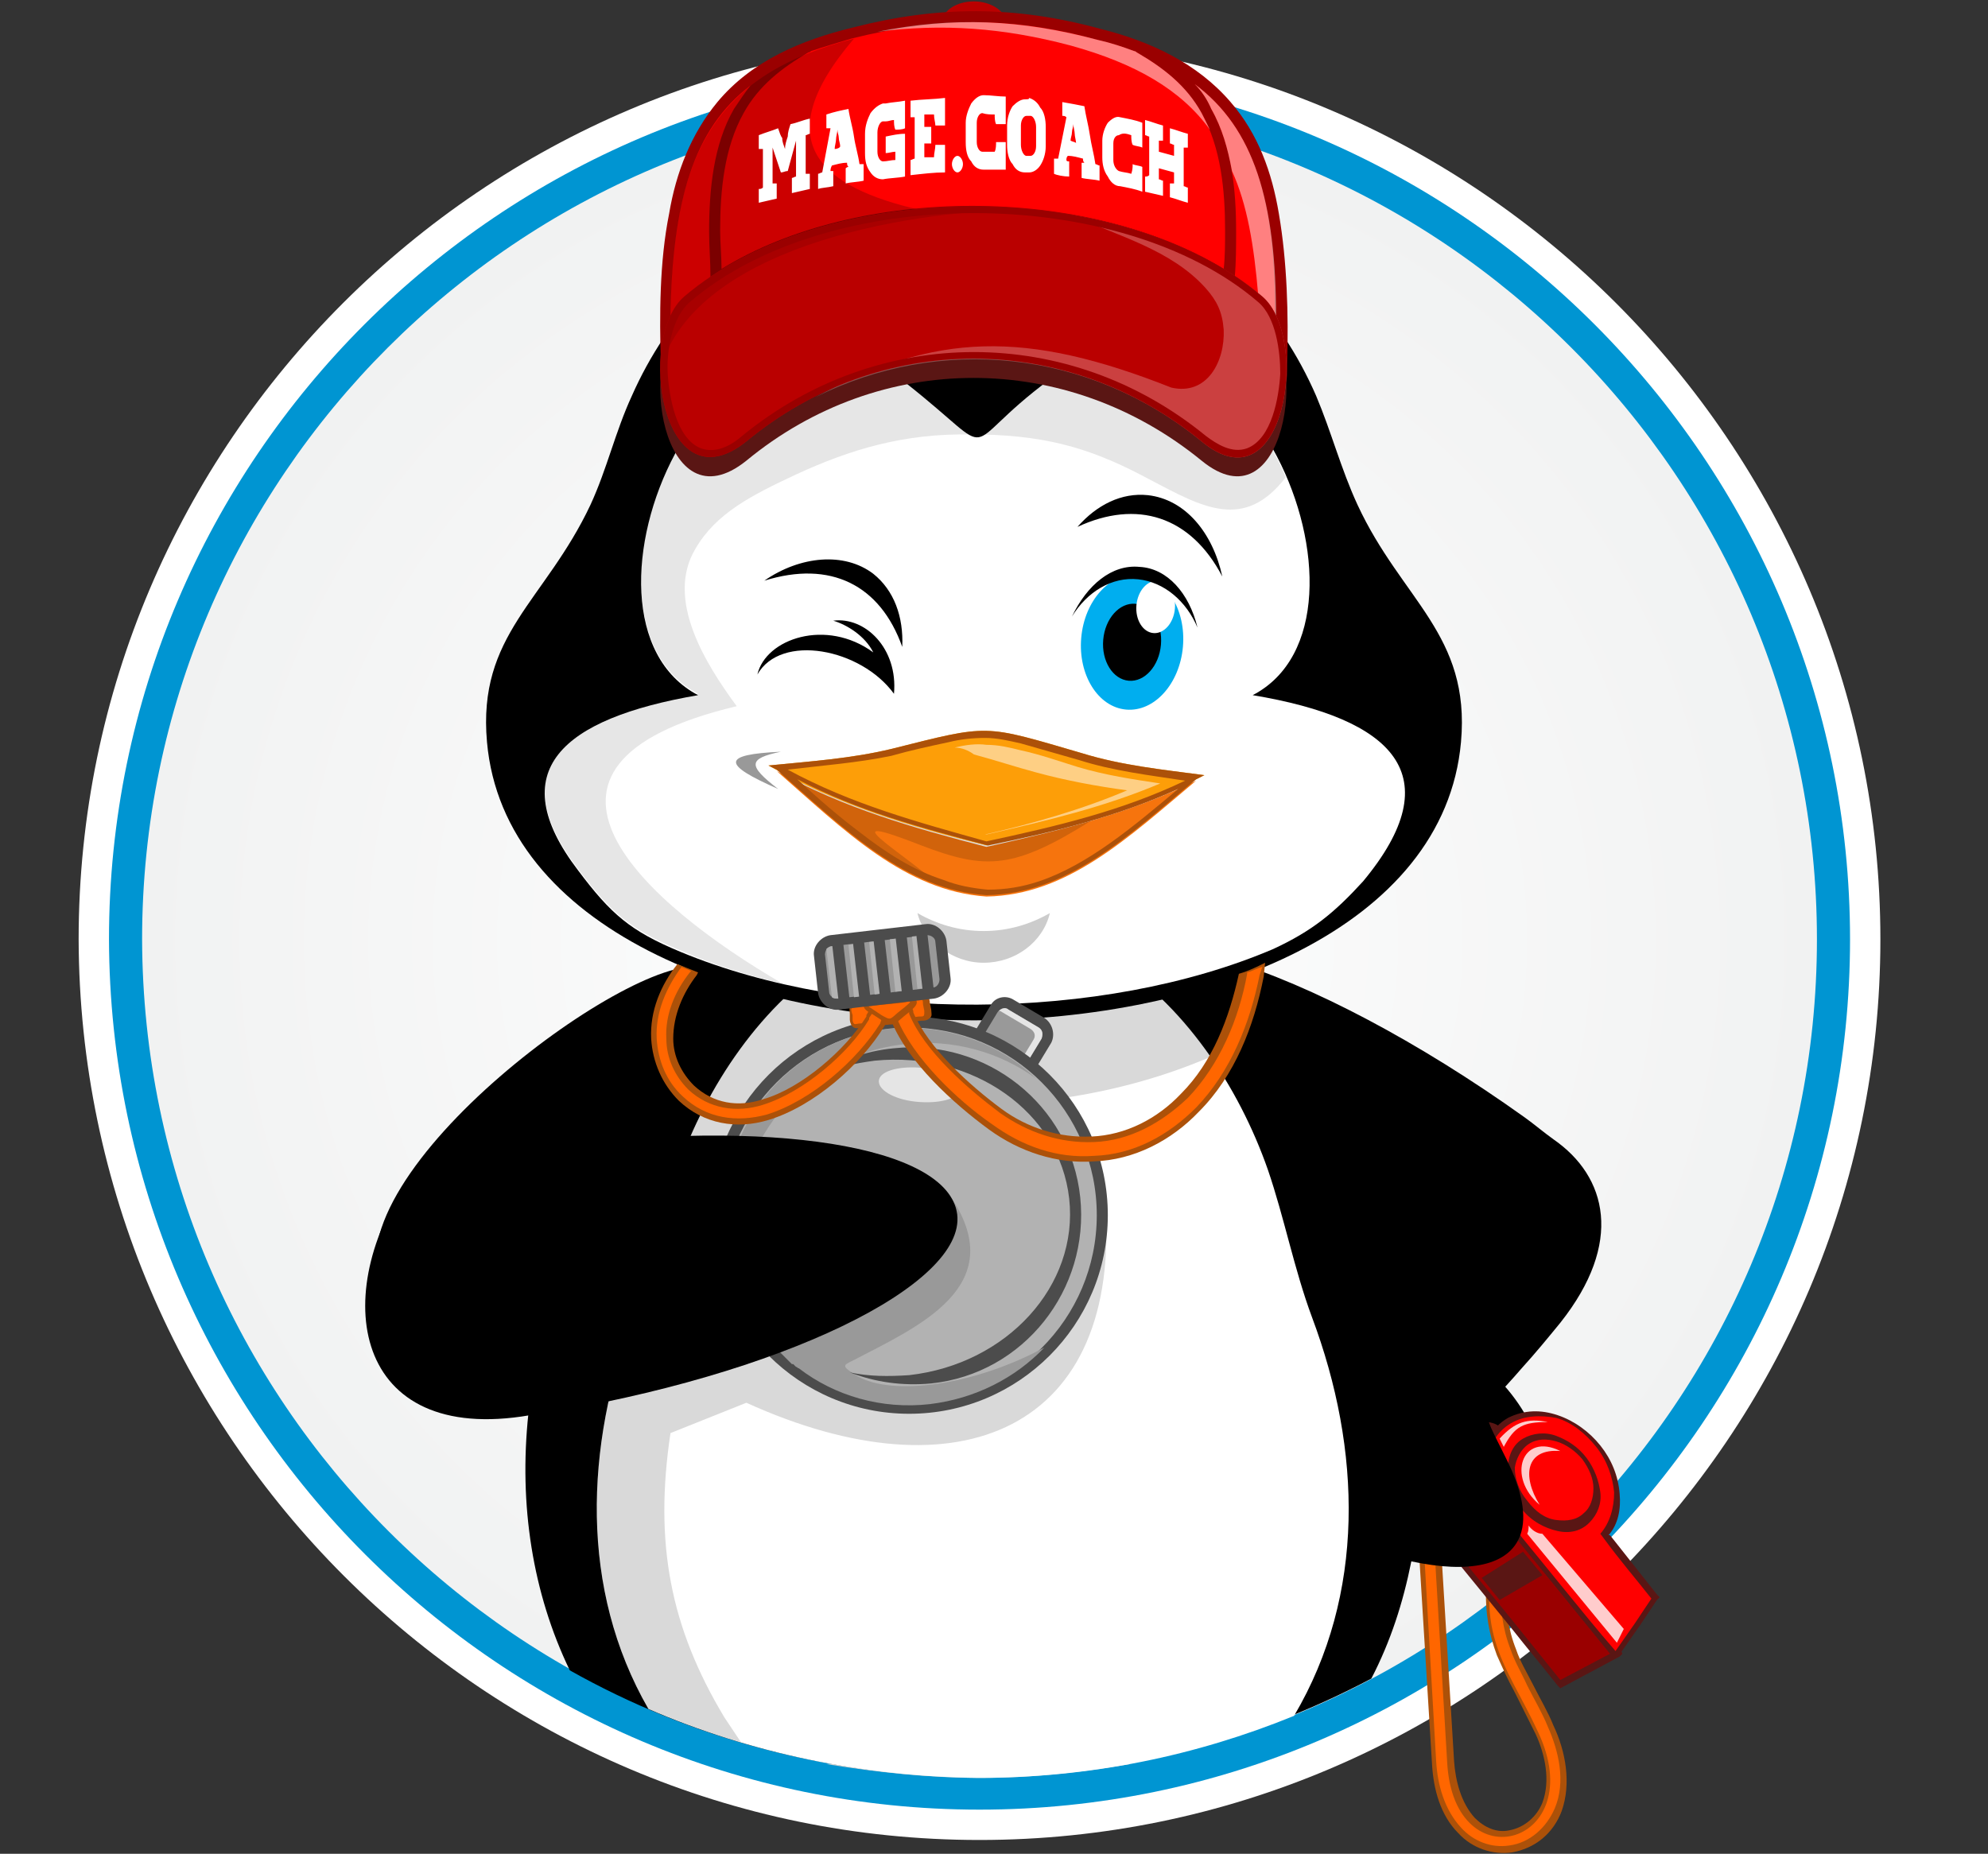 <svg xmlns="http://www.w3.org/2000/svg" viewBox="-233 329.6 144.1 134.4"><rect x="-233" y="329.6" width="144.1" height="134.4" fill="#333333" stroke="none"/><path fill-rule="evenodd" clip-rule="evenodd" fill="#FFF" d="M-162 463c35.9 0 65.3-29.3 65.3-65.3 0-35.9-29.3-65.3-65.3-65.3-35.9 0-65.3 29.3-65.3 65.3.1 36 29.4 65.3 65.3 65.3z"/><path fill-rule="evenodd" clip-rule="evenodd" fill="#0095D2" d="M-162 460.8c34.7 0 63.1-28.3 63.1-63.1 0-34.7-28.3-63.1-63.1-63.1-34.7 0-63.1 28.3-63.1 63.1.1 34.8 28.4 63.1 63.1 63.1z"/><radialGradient id="a" cx="-161.979" cy="397.778" r="60.658" gradientUnits="userSpaceOnUse"><stop offset="0" stop-color="#FFF"/><stop offset="1" stop-color="#F1F2F2"/></radialGradient><path fill-rule="evenodd" clip-rule="evenodd" fill="url(#a)" d="M-162 458.4c33.4 0 60.7-27.2 60.7-60.7 0-33.4-27.2-60.7-60.7-60.7-33.4 0-60.7 27.2-60.7 60.7.1 33.5 27.3 60.7 60.7 60.7z"/><path fill-rule="evenodd" clip-rule="evenodd" fill="#AC5109" d="M-130.3 439.6l7.9-1-.5 1.7c-.9 3-1.4 5.9-.2 8.9.3.9.8 1.7 1.2 2.5.5 1 1.1 2 1.5 3 .9 1.9 1.3 4.2.6 6.2-.6 1.6-1.9 2.7-3.6 3-1.4.2-2.9-.3-3.9-1.4-1.3-1.3-1.8-3.2-1.9-5l-1.1-17.9zm1.7 1.3l1 16.4c.1 1.4.5 3 1.5 4.1.7.7 1.6 1.1 2.5.9 1.1-.2 2-1 2.4-2 .6-1.6.2-3.5-.5-5l-1.5-3c-.5-.9-.9-1.8-1.3-2.7-1.2-3.2-.9-6.1 0-9.3l-4.1.6z"/><path fill-rule="evenodd" clip-rule="evenodd" fill="#F60" d="M-129.9 439.9l6.9-.9-.3 1.1c-.9 3.1-1.4 6-.2 9.1.3.9.8 1.7 1.2 2.6.5 1 1.1 2 1.5 3 .8 1.8 1.3 4 .5 5.9-.6 1.4-1.8 2.5-3.3 2.7-1.3.2-2.6-.3-3.5-1.3-1.2-1.3-1.7-3.1-1.8-4.8l-1-17.4zm.8.7l1 16.8c.5 8.8 10.4 5.9 6.6-2.2-2.4-5.2-5-7.2-2.6-15.3l-5 .7z"/><path fill-rule="evenodd" clip-rule="evenodd" d="M-130.2 426.7c3.4 0 7.3 3.4 8.8 7.7 1.5 4.3-.1 7.7-3.4 7.7-3.4 0-7.3-3.4-8.8-7.7-1.5-4.2 0-7.7 3.4-7.7z"/><circle fill-rule="evenodd" clip-rule="evenodd" fill="#5A1614" cx="-125.3" cy="434.4" r="1.7"/><path fill-rule="evenodd" clip-rule="evenodd" fill="#5A1614" d="M-119 440.3c-.1-.9-.5-1.8-1.1-2.6l-.9-2.3-3-2.7-3.5 2.9c-.9.7-1.3 1.8-1.4 2.9-.1 1.6.5 3.1 1.5 4.3 1.3 1.6 2.7 3.3 4 4.9 1.1 1.4 2.2 2.7 3.3 4.1l.2.2 4.3-2.3.2-.2-3.6-9.2z"/><path fill-rule="evenodd" clip-rule="evenodd" fill="#9A0000" d="M-127.3 435.8c-.7.6-1.2 1.5-1.3 2.6-.1 1.3.4 2.8 1.4 4 1.4 1.7 2.7 3.3 4 4.9 1.3 1.6 2 2.5 3.3 4.1l3.6-1.9-3.8-4.7c-1.3-1.6-2.7-3.3-4-4.9-.9-1.2-1.6-2.7-1.5-4.2V435.4v-.2c0-.1.1-.2.1-.3.1-.3.3-.6.5-.8-.5-.3-1.1-.2-1.5.1-.5.4-.6 1.2-.3 1.8l-.5-.2zm4.7 6.3l1.4 1.7-3.1 1.8-1.3-1.6 3-1.9z"/><path fill-rule="evenodd" clip-rule="evenodd" fill="#5A1614" d="M-116.4 440.9c.7-.8.9-1.9.8-3-.1-1.3-.6-2.5-1.4-3.5-.8-1-1.9-1.8-3.1-2.2-1.2-.4-2.4-.4-3.6.2-1.2.7-1.8 1.9-1.9 3.2-.1 1.6.5 3.1 1.5 4.3 1.3 1.6 2.7 3.3 4 4.9 1.3 1.6 2.6 3.2 3.9 4.7l.2.2.4-.2.1-.1c.5-.7.9-1.3 1.4-2l1.2-1.8.2-.2-.2-.2c-1.1-1.4-2.3-2.9-3.4-4.3h-.1z"/><path fill-rule="evenodd" clip-rule="evenodd" fill="#F00" d="M-123.5 432.8c-1 .6-1.6 1.6-1.7 2.9-.1 1.3.4 2.8 1.4 4 1.4 1.7 2.7 3.3 4 4.9 1.3 1.6 2.6 3.2 3.9 4.7.5-.7.9-1.3 1.4-2l1.2-1.8c-1.1-1.4-2.3-2.8-3.4-4.3l-.3-.4c.7-.8 1-1.9 1-3-.1-1.1-.5-2.3-1.3-3.3s-1.8-1.8-2.9-2.1c-1.1-.2-2.3-.2-3.3.4zm.9 1.1c.7-.4 1.6-.5 2.4-.2.8.3 1.6.8 2.2 1.6.6.8.9 1.7 1 2.5.1.8-.2 1.6-.8 2.2-.6.6-1.4.8-2.3.6-.9-.2-1.9-.7-2.6-1.6-.7-.9-1.1-1.9-1-2.9 0-1 .4-1.8 1.1-2.2zm.4.4c.6-.4 1.3-.4 2-.2s1.4.7 1.9 1.3c.5.7.8 1.4.8 2.1 0 .7-.2 1.4-.7 1.8-.5.5-1.2.6-2 .5-.8-.1-1.5-.6-2.1-1.4-.6-.7-.9-1.6-.9-2.4.1-.6.4-1.3 1-1.7z"/><path opacity=".8" fill-rule="evenodd" clip-rule="evenodd" fill="#FFF" d="M-122.3 440.8l6.5 7.9.5-1-5.9-6.9c-.4 0-.8-.3-1-.6 0 .2 0 .4-.1.6zm.9-2.1c-1.3-2.1-1-4.1 1.5-3.9-2.8-1.4-3.9 1.9-1.5 3.9zm-2.9-4.8c1.1-1.2 2-1.5 3.5-1.2-1.8 0-2.4.3-3.2 1.8l-.3-.6z"/><path fill-rule="evenodd" clip-rule="evenodd" fill="#CCC" d="M-162.6 457.1c3.9 0 7.8.1 11.5.4-3.5.6-7.1 1-10.8 1-3.8 0-7.5-.4-11.2-1 3.4-.3 6.9-.4 10.5-.4z"/><path fill-rule="evenodd" clip-rule="evenodd" d="M-181.5 400c2-2.1 4.3-3.9 6.7-5.3 3.7-2.1 8-3.2 12.4-3.3 4.4.1 8.7 1.2 12.4 3.3 2.1 1.2 4.1 2.7 6 4.5 6 1.8 13.8 5.9 21.5 11.4.7.5 1.4 1.1 2.1 1.6 3.9 2.7 5.1 7.5.5 13.3-.9 1.1-1.8 2.2-2.8 3.3-3.1 3.6-3.1 2.5-1.1 6.6 1.1 2.2 1.5 4.1 1 5.5-.8 2.2-3.7 2.8-7.9 1.9-.6 3-1.5 5.8-2.9 8.5-8.5 4.5-18.2 7.1-28.5 7.1-10.8 0-20.9-2.8-29.6-7.7-2.7-5.6-3.7-12-3-18.6-5.1-1.7-8.1-3-10.7-9-3.6-8.5 18.8-24.9 23.4-23.3.3.1.4.1.5.2z"/><path fill-rule="evenodd" clip-rule="evenodd" fill="#FFF" d="M-186 453.5c-5-8.7-4.6-19-1.1-28.4 1.3-3.5 2-7.2 3.2-10.7 2.1-6 6.1-12.1 11.7-15.5 2.9-1.8 6.3-2.7 9.7-2.8 3.4.1 6.8 1 9.7 2.8 5.6 3.4 9.6 9.5 11.7 15.5 1.2 3.5 1.9 7.2 3.2 10.7 3.6 9.6 3.9 20.1-1.3 28.9-7.1 2.9-14.8 4.5-22.9 4.5-8.4-.1-16.5-1.8-23.9-5z"/><path opacity=".15" fill-rule="evenodd" clip-rule="evenodd" d="M-186 453.5c-5-8.7-4.6-19-1.1-28.4 1.3-3.5 2-7.2 3.2-10.7 2.1-6 6.1-12.1 11.7-15.5 2.9-1.8 6.3-2.7 9.7-2.8 3.4.1 6.8 1 9.7 2.8 3 1.8 5.5 4.4 7.6 7.3-6.5 2.8-13.6 3.8-20.8 3.5-6-.3-6.6-1.9-10.1 3.2-2.4 3.5-4.3 7.2-5.7 10.9l6.8-1.2 13.7.5 8.4-6.5c1.3 16.7-10.6 21.7-26 14.7l-5.5 2.2c-1.2 8 0 14.1 3.9 20.6l1.2 1.8c-2.2-.6-4.5-1.5-6.7-2.4z"/><path fill-rule="evenodd" clip-rule="evenodd" d="M-197.7 383.4c-.7-7.8 4.2-10.2 7.5-17.2 1.2-2.6 1.8-5.3 3-7.9 2.6-5.9 7.2-10.7 12.7-13.5 7.2-3.5 17-3.5 24.2 0 5.5 2.7 10.1 7.5 12.7 13.5 1.1 2.6 1.8 5.3 3 7.9 3.2 6.9 8.2 9.4 7.5 17.2-2.4 26.9-68.2 26.9-70.6 0z"/><path fill-rule="evenodd" clip-rule="evenodd" fill="#FFF" d="M-140.7 398.4c-12.4 5.3-30.5 5.4-43 .2-3.6-1.5-5-2.7-7.4-5.9-5.5-7.2-1.2-11 8.7-12.7-10.7-5.6 1.2-33.5 15.1-22.6 7.1 5.6 3.4 4.9 10.4-.3 13.7-10.1 25.3 17.4 14.7 22.9 10.2 1.7 14.4 5.8 8 13.5-2.1 2.3-3.7 3.6-6.5 4.9z"/><path opacity=".1" fill-rule="evenodd" clip-rule="evenodd" d="M-176.3 400.9c-2.6-.6-5.1-1.4-7.4-2.4-3.6-1.5-5-2.7-7.4-5.9-5.5-7.2-1.2-11 8.7-12.7-10.7-5.6 1.2-33.5 15.1-22.6 2.8 2.2 3.9 3.4 4.7 3.8-4.9-.1-8.8 1.1-12.7 2.9-3.2 1.5-5.8 2.8-7.3 5.4-2.2 3.7.8 8.4 3 11.4-18.1 4.3-6.5 14.4 3.3 20.1zm14.4-39.8c.8-.4 1.8-1.8 4.9-4.1 7.4-5.4 14.2.1 17.2 7.2-3 3.9-6 2.2-9.8.2-3.9-2.1-7.1-3.2-12.3-3.3z"/><path fill-rule="evenodd" clip-rule="evenodd" fill="#CCC" d="M-166.5 395.8c.5 2 2.5 3.6 4.8 3.6s4.3-1.5 4.8-3.6c-1.4.8-3 1.3-4.8 1.3-1.8 0-3.4-.5-4.8-1.3z"/><path fill-rule="evenodd" clip-rule="evenodd" fill="#F6740D" d="M-146.3 386.2c-4.9 4.1-9.3 8.3-15.2 8.4-5.9-.4-10.3-4.8-15.2-9.1 4.9 2.7 9.8 4.1 15.2 5.5 5.4-1.2 10.3-2.4 15.2-4.8z"/><path opacity=".15" fill-rule="evenodd" clip-rule="evenodd" d="M-164.9 393.8c-4.3-1.5-7.9-5-11.8-8.4 4.9 2.7 9.8 4.1 15.2 5.5 2.6-.5 5.1-1.1 7.6-1.8-5.6 3.5-7.6 3.6-12.3 1.8-6.9-2.7-1.5.4 1.3 2.9z"/><path fill-rule="evenodd" clip-rule="evenodd" fill="#FD9E08" d="M-154.6 384.2c2.9.9 5.9 1.2 8.9 1.6-5.1 2.7-10.2 3.9-15.8 5.1-5.6-1.4-10.7-2.9-15.8-5.8 3-.3 6-.5 8.9-1.2 7.2-1.8 6.6-1.8 13.8.3z"/><path opacity=".5" fill-rule="evenodd" clip-rule="evenodd" fill="#FFF" d="M-163.8 383.8c.8-.2 1.6-.3 2.3-.2.9 0 1.7.2 2.5.4 1.4.3 2.8.8 4.1 1.2 2 .6 4 .9 6 1.2-4 1.7-8.2 2.7-12.6 3.7h-.1c3.5-.8 7-1.8 10.3-3.2-2.2-.3-4.4-.7-6.6-1.3-1.5-.4-3-.9-4.5-1.3-.4-.3-.9-.5-1.4-.5z"/><path fill-rule="evenodd" clip-rule="evenodd" fill="#AC5109" d="M-154.6 384.2c2.9.9 5.9 1.2 8.9 1.6l-.6.3c-4.9 4.1-9.3 8.3-15.2 8.4-5.9-.4-10.3-4.8-15.2-9.1l-.6-.3c3-.3 6-.5 8.9-1.2 7.2-1.8 6.6-1.8 13.8.3zm7 2.6c-4.4 2-8.9 3.1-13.8 4.1-4.9-1.3-9.4-2.5-13.8-4.8 1.5 1.4 3 2.7 4.6 3.9 1.8 1.4 3.8 2.7 6 3.4 1 .4 2.1.6 3.2.7 1.3 0 2.5-.2 3.7-.6 3.6-1.2 7-4.1 10.1-6.7zm-28.3-1.4c4.6 2.5 9.4 3.8 14.4 5.2 5.1-1.1 9.8-2.2 14.4-4.4-2.6-.4-5.2-.7-7.7-1.5l-4.2-1.2c-.9-.2-1.7-.4-2.6-.4-.9 0-1.8.1-2.6.3-1.4.3-2.8.6-4.2 1-2.4.5-5 .7-7.5 1z"/><path fill-rule="evenodd" clip-rule="evenodd" fill="#999" d="M-176.4 384.1c-2.4.5-2.4 1-.2 2.7-4.1-1.8-4.1-2.5.2-2.7z"/><path fill-rule="evenodd" clip-rule="evenodd" fill="#4C4C4C" d="M-165.75 405.96l-5.17.57-.744-6.76 5.17-.57z"/><path fill-rule="evenodd" clip-rule="evenodd" fill="#999" d="M-166.59 405.36l-3.68.406-.58-5.268 3.678-.405z"/><path fill-rule="evenodd" clip-rule="evenodd" fill="#4C4C4C" d="M-159.5 402.1l2.2 1.3c.6.4.8 1.2.5 1.8l-2.3 3.8c-.4.6-1.2.8-1.8.4l-2.2-1.3c-.6-.4-.8-1.2-.4-1.8l2.3-3.8c.3-.6 1.1-.8 1.7-.4z"/><path fill-rule="evenodd" clip-rule="evenodd" fill="#999" d="M-159.9 402.8l2.2 1.3c.3.2.3.5.2.8l-2.3 3.8c-.2.3-.5.3-.8.2l-2.2-1.3c-.3-.2-.3-.5-.2-.8l2.3-3.8c.2-.3.5-.4.8-.2z"/><path fill-rule="evenodd" clip-rule="evenodd" fill="#E5E5E5" d="M-159.9 402.8l2.2 1.3c.3.2.3.5.2.8l-2.3 3.8c-.1.2-.4.3-.7.2l.1-.1 2.3-3.8c.2-.3.1-.6-.2-.8l-2.2-1.3h-.1c.2-.2.5-.3.7-.1z"/><circle fill-rule="evenodd" clip-rule="evenodd" fill="#4C4C4C" cx="-167.1" cy="417.7" r="14.4"/><circle fill-rule="evenodd" clip-rule="evenodd" fill="#B2B2B2" cx="-167.1" cy="417.7" r="13.6"/><path fill-rule="evenodd" clip-rule="evenodd" fill="#999" d="M-168.6 404.2c4.1-.4 8 1 10.7 3.6-2.6-1.9-6-2.9-9.5-2.5-7.5.8-12.9 7.5-12 15l15.4-3.8c4.2 6.4-2.5 9.3-7.1 11.7-.8.4-1 .4.3 1.2 2.5 1.4 8.3.7 13.5-2.1-2.1 2.2-5 3.7-8.3 4.1-3.5.4-6.9-.6-9.5-2.6-.1 0-.1-.1-.2-.1l-.2-.2h-.1l-.2-.2-.2-.2-.4-.4-.2-.2-.2-.2c-.3-.3-.5-.6-.8-.9-.3-.3-.5-.7-.7-1-1.1-1.7-1.9-3.7-2.1-5.9-1-7.8 4.4-14.5 11.8-15.3z"/><path fill-rule="evenodd" clip-rule="evenodd" fill="#4C4C4C" d="M-168.2 405.6c6.7-.7 12.8 4.1 13.5 10.8.7 6.7-4.1 12.8-10.8 13.5-2.1.2-4.1-.1-5.9-.8 1.4.3 2.8.3 4.3.2 7.1-.8 12.3-6.5 11.6-12.8-.7-6.3-7-10.7-14.1-10-1.5.2-2.9.5-4.2 1.1 1.6-1.1 3.5-1.8 5.6-2z"/><path fill-rule="evenodd" clip-rule="evenodd" fill="#E5E5E5" d="M-169.3 408c0-.7 1.3-1.1 2.9-1 1.6.2 2.9.9 3 1.5 0 .7-1.3 1.1-2.9 1-1.7-.1-3-.8-3-1.5z"/><path fill-rule="evenodd" clip-rule="evenodd" d="M-195.2 432.3c1.4-.2 2.8-.5 4.3-.7 17.3-3.3 29.4-10 27-14.9-2.2-4.6-16.2-6.1-32.2-3.5-1.1.2-5.7.9-6.8 1.2-6.3 8.5-4.8 19.7 7.7 17.9z"/><ellipse transform="rotate(-85 -150.99 376.15)" fill-rule="evenodd" clip-rule="evenodd" fill="#00AEEF" cx="-151" cy="376.2" rx="4.9" ry="3.7"/><ellipse transform="rotate(-85 -150.99 376.15)" fill-rule="evenodd" clip-rule="evenodd" cx="-151" cy="376.2" rx="2.8" ry="2.1"/><ellipse transform="rotate(-85.013 -149.213 373.62)" fill-rule="evenodd" clip-rule="evenodd" fill="#FFF" cx="-149.2" cy="373.6" rx="1.9" ry="1.4"/><path fill-rule="evenodd" clip-rule="evenodd" d="M-178.1 378.5c1.7-3 7.5-1.9 9.9 1.4.3-3.3-2.1-5.6-4.4-5.3 1 .3 2.3 1.1 2.9 2.3-3.4-2.5-7.8-1-8.4 1.6zM-150.4 370.7c-2-.2-3.8 1.3-4.9 3.6 1.1-1.8 2.9-2.9 4.8-2.7 1.9.2 3.5 1.6 4.3 3.5-.6-2.5-2.2-4.3-4.2-4.4zM-149.8 365.5c2.7.3 4.7 2.7 5.4 5.9-2.3-4.4-6.2-5.6-10.5-3.6 1.4-1.6 3.2-2.5 5.1-2.3z"/><path fill-rule="evenodd" clip-rule="evenodd" d="M-169.7 371.2c-2.1-1.6-5.3-1.3-7.9.5 4.8-1.5 8.4.3 10 4.8.1-2.2-.6-4.1-2.1-5.3z"/><path fill-rule="evenodd" clip-rule="evenodd" fill="#AC5109" d="M-170.8 402.2l4.2-.5c.2 0 .5-.1.7 0 .2.1.3.4.3.6l.1.5c0 .2.1.5-.1.6-.2.2-.4.2-.6.2l-4.2.5c-.2 0-.5.1-.7 0-.2-.1-.3-.4-.3-.6v-.4c0-.2-.1-.5.1-.7-.1-.2.2-.1.5-.2z"/><path fill-rule="evenodd" clip-rule="evenodd" fill="#F60" d="M-170.8 402.6l4.2-.5c.4 0 .5-.2.5.3l.1.5c0 .4 0 .4-.4.4l-4.2.5c-.4 0-.5.2-.6-.2v-.4c-.2-.6-.1-.5.4-.6z"/><path fill-rule="evenodd" clip-rule="evenodd" fill="#AC5109" d="M-168.9 404c-1.7 2.8-5.1 5.8-8.4 6.8-2.3.7-4.7.3-6.5-1.4-1.2-1.2-1.9-2.8-2-4.5-.1-2 .7-3.9 1.9-5.4l1.5.6-.1.2c-1 1.3-1.7 2.9-1.7 4.6 0 1.3.6 2.5 1.5 3.4 1.4 1.3 3.2 1.6 5 1 2.8-.8 6-3.6 7.5-6v-.1l.4-.7 1.3.8-.4.7z"/><path fill-rule="evenodd" clip-rule="evenodd" fill="#F60" d="M-169.2 403.8c-1.7 2.7-5 5.6-8.2 6.6-2.2.6-4.4.3-6.1-1.3-1.2-1.1-1.8-2.6-1.9-4.2-.1-1.9.7-3.7 1.8-5.2.2.1.5.2.7.3l-.1.1c-1.1 1.4-1.8 3.1-1.7 4.8 0 1.4.6 2.7 1.6 3.7 1.5 1.4 3.5 1.7 5.4 1.1 2.9-.9 6.2-3.7 7.7-6.2v-.1l.2-.3.7.4-.1.3z"/><path fill-rule="evenodd" clip-rule="evenodd" fill="#AC5109" d="M-141.4 400.4c-.7 3.6-2.1 7.2-4.7 9.8-2 2.1-4.7 3.5-7.6 3.6-2.7.2-5.4-.7-7.6-2.3-2.6-1.9-5.9-4.9-7.1-7.9l-.3-.8 1.6-.7.3.8v.1c1.1 2.6 4.1 5.3 6.4 7 1.9 1.4 4.2 2.1 6.5 2 2.5-.1 4.8-1.3 6.5-3.1 2.3-2.3 3.5-5.5 4.2-8.7.7-.2 1.3-.5 1.9-.8l-.1 1z"/><path fill-rule="evenodd" clip-rule="evenodd" fill="#F60" d="M-141.7 400.3c-.7 3.5-2.1 7-4.6 9.6-2 2-4.5 3.4-7.4 3.5-2.7.2-5.2-.7-7.4-2.3-2.6-1.8-5.7-4.8-6.9-7.7l-.2-.4.9-.4.2.4v.1c1.1 2.7 4.2 5.4 6.6 7.2 2 1.4 4.3 2.2 6.8 2.1 2.6-.1 4.9-1.4 6.8-3.2 2.3-2.4 3.7-5.7 4.3-9v-.1c.4-.1.7-.3 1.1-.4l-.2.6z"/><path fill-rule="evenodd" clip-rule="evenodd" fill="#AC5109" d="M-169.6 402.1l2-.2c.3 0 .8-.2 1 .2.2.3-.2.6-.4.8l-.5.4c-.7.6-.8.8-1.7.2l-.6-.4c-.2-.1-.6-.3-.6-.6.1-.4.5-.4.8-.4z"/><path fill-rule="evenodd" clip-rule="evenodd" fill="#F60" d="M-169.6 402.5l2-.2c.6-.1.8-.2.2.3l-.5.4c-.6.5-.5.6-1.2.2l-.6-.4c-.4-.3-.5-.2.1-.3z"/><path fill-rule="evenodd" clip-rule="evenodd" fill="#4C4C4C" d="M-172.8 397.4l6.9-.8c.7-.1 1.4.5 1.5 1.2l.3 2.7c.1.7-.5 1.4-1.2 1.5l-6.9.8c-.7.1-1.4-.5-1.5-1.2l-.3-2.7c-.1-.7.5-1.4 1.2-1.5z"/><path fill-rule="evenodd" clip-rule="evenodd" fill="#999" d="M-172.7 398.2l6.9-.8c.3 0 .6.2.6.5l.3 2.7c0 .3-.2.6-.5.6l-6.9.8c-.3 0-.6-.2-.6-.5l-.3-2.7c0-.3.2-.6.5-.6z"/><path fill-rule="evenodd" clip-rule="evenodd" fill="#B2B2B2" d="M-172.7 398.2h.4l.4 3.8h-.4c-.1 0-.3 0-.4-.1l-.4-3.5c.1-.1.3-.2.4-.2zm1.2-.1l.8-.1.4 3.8-.8.1-.4-3.8zm1.5-.2l.8-.1.4 3.8-.8.1-.4-3.8zm1.5-.2l.8-.1.4 3.8-.8.1-.4-3.8zm1.6-.2l.8-.1.4 3.8-.8.1-.4-3.8z"/><path fill-rule="evenodd" clip-rule="evenodd" fill="#4C4C4C" d="M-172.7 397.9l.8-.1.5 4.4-.8.1-.5-4.4zm6.1-.7l.8-.1.5 4.4-.8.1-.5-4.4zm-1.5.2l.8-.1.5 4.4-.8.1-.5-4.4zm-1.6.2l.8-.1.5 4.4-.8.1-.5-4.4zm-1.5.1l.8-.1.5 4.4-.8.1-.5-4.4z"/><path fill-rule="evenodd" clip-rule="evenodd" fill="#BA0000" d="M-162.4 332.7c1.3 0 2.3-.7 2.3-1.5s-1.1-1.5-2.3-1.5c-1.3 0-2.3.7-2.3 1.5-.1.9 1 1.5 2.3 1.5z"/><path fill-rule="evenodd" clip-rule="evenodd" fill="#9A0000" d="M-185 357.9v-.3c-.1-.5-.1-1.1-.1-1.6-.1-3.6-.1-7.4.6-10.9.5-3 1.6-5.8 3.5-8.1 2.5-3 6.1-4.5 9.8-5.4 6.2-1.6 11.8-1.6 18 .1 3.6.9 7 2.5 9.4 5.3 2 2.3 3 5.1 3.5 8.1.6 3.5.7 7.3.6 10.9 0 .5 0 1.1-.1 1.6v.3c-.5 3.6-2.6 6.5-6.1 3.7-9.7-8-23.2-8-33 0-3.5 2.9-5.6-.1-6.1-3.7z"/><path fill-rule="evenodd" clip-rule="evenodd" fill="#F00" d="M-153.4 332.5c.9.2 1.8.5 2.6.8.1 0 .2.1.2.1 1.9 1.1 3.6 2.4 4.7 4.4 1.4 2.5 1.7 5.6 1.7 8.5 0 .9 0 1.9-.1 2.8-10-6.1-26.5-6.1-36.4 0 0-.9-.1-1.9-.1-2.8 0-2.9.3-6 1.7-8.5 1.1-2 2.8-3.3 4.7-4.4.1 0 .2-.1.2-.1.9-.3 1.9-.6 2.9-.9 6.4-1.6 11.7-1.6 17.9.1zm7 3.2c.5.5.9 1.1 1.2 1.8 1.5 2.7 1.8 5.9 1.8 8.9 0 1.1 0 2.2-.1 3.3.7.5 1.3.9 1.9 1.5.4.4.8.8 1 1.4.1-8.4-1.5-13.7-5.8-16.9zm-38 16.9c.3-.6.6-1.1 1-1.4.6-.5 1.3-1 1.9-1.5 0-1.1-.1-2.2-.1-3.3 0-3 .3-6.3 1.8-8.9.4-.6.8-1.2 1.2-1.7-4.1 3.1-5.7 8.4-5.8 16.8z"/><path opacity=".2" fill-rule="evenodd" clip-rule="evenodd" d="M-184.4 352.6c.1-12 3.3-17.6 13.3-20.2-6.5 7.6-2.2 10.8 4.7 12.4-6.5.6-12.8 2.7-17 6.4-.4.3-.7.8-1 1.4zm34.9-5.9z"/><path opacity=".5" fill-rule="evenodd" clip-rule="evenodd" fill="#FFF" d="M-153.4 332.5c.9.2 1.8.5 2.6.8.1 0 .2.1.2.1 1.9 1.1 3.6 2.4 4.7 4.4l.6 1.2c-2.1-2.9-5.4-4.8-10.1-6.1-4.9-1.3-9.3-1.6-14-1 5.5-1.1 10.4-.9 16 .6zm7 3.2c.5.5.9 1.1 1.2 1.8.8 1.4 1.2 2.9 1.5 4.5 1.1 2.4 1.6 5.4 1.9 9l.3.3c.4.4.8.8 1 1.4 0-8.5-1.6-13.8-5.9-17z"/><path fill-rule="evenodd" clip-rule="evenodd" fill="#5A1614" d="M-141.5 352.5c-10.2-8.7-31.7-8.7-41.9 0-3.5 3-1.6 15.4 4.5 10.5 9.7-8 23.2-8 33 0 6 4.9 7.9-7.5 4.4-10.5z"/><path fill-rule="evenodd" clip-rule="evenodd" fill="#BA0000" d="M-141.5 351.1c-10.2-8.7-31.7-8.7-41.9 0-3.5 3-1.6 15.4 4.5 10.5 9.7-8 23.2-8 33 0 6 5 7.9-7.5 4.4-10.5z"/><path opacity=".1" fill-rule="evenodd" clip-rule="evenodd" d="M-158.5 344.8c-9.1-.8-18.9 1.3-24.8 6.4-1.1.9-1.6 2.8-1.7 4.7 3.1-8.8 18.8-11.1 26.5-11.1z"/><path opacity=".25" fill-rule="evenodd" clip-rule="evenodd" fill="#FFF" d="M-141.5 351.1c-3.6-3-8.5-5-13.8-5.9 3.3 1.5 7.2 2.5 9.7 5.3.8.9 1.2 1.7 1.3 3 .1 2.3-1.2 4.8-3.8 4.2-10.6-4.2-17.1-4-25.8.7 9-4.5 19.8-3.5 28 3.2 6 5 7.9-7.5 4.4-10.5zm-35.3 9z"/><path fill-rule="evenodd" clip-rule="evenodd" fill="#9A0000" d="M-141.5 351.1c-10.2-8.7-31.7-8.7-41.9 0-3.5 3-1.6 15.4 4.5 10.5 9.7-8 23.2-8 33 0 6 5 7.9-7.5 4.4-10.5zm-.3.4c1.3 1.1 1.6 3.6 1.6 5.2-.1 1.7-.6 4.7-2.4 5.4-1.1.4-2.2-.3-3-.9-9.9-8.1-23.7-8.1-33.6 0-.8.7-1.9 1.3-3 .9-1.8-.7-2.3-3.8-2.4-5.4-.1-1.6.3-4.1 1.6-5.2 10-8.6 31.2-8.6 41.2 0z"/><path fill="#FFF" d="M-176.6 338.9c-.5.2-.9.3-1.4.5v1h.3v2.8c-.1.1-.2.1-.3.1v1c.4-.1.9-.2 1.3-.3v-1.1h-.3v-1.3-1.3l.3.9.3.9c.2 0 .3-.1.5-.1.1-.4.2-.7.3-1.1.1-.4.2-.7.3-1.1v2.6c-.1 0-.2.1-.3.1v1.1c.4-.1.9-.2 1.3-.3v-1.1h-.3v-1.4-1.4c.1 0 .2-.1.3-.1v-1.1c-.5.1-.9.3-1.4.4-.1.3-.2.6-.2.9-.1.3-.2.6-.2.9-.1-.3-.2-.5-.2-.8-.1-.1-.2-.4-.3-.7zm26.6 3.5v1.1c.4.1.9.2 1.3.3v-1.1c-.1 0-.2-.1-.3-.1v-.8c.4.1.7.2 1.1.3v.8h-.3v1c.4.1.9.3 1.3.4v-1.1c-.1 0-.2-.1-.3-.1v-1.4-1.4h.3v-1c-.4-.1-.9-.3-1.3-.4v1.1c.1 0 .2.1.3.1v.8c-.4-.1-.7-.2-1.1-.3v-.8h.3v-1.1c-.4-.1-.9-.3-1.3-.4v1.1c.1 0 .2.1.3.1v2.8c-.1.1-.2.1-.3.1zm-1-3c0 .2 0 .5.1.7.2.1.5.1.7.2v-.9-.9c-.5-.2-1.1-.3-1.6-.4-.3-.1-.6.1-.9.4-.2.3-.4.8-.4 1.3v1.2c0 .5.1 1 .4 1.4.2.4.5.7.9.7.5.1 1.1.2 1.6.4v-.9-.9c-.2-.1-.5-.1-.7-.2 0 .2 0 .4-.1.7-.3-.1-.6-.1-.9-.2-.2-.1-.4-.4-.4-.8v-.6-.6c0-.4.2-.6.4-.6.3-.2.6-.1.9 0zm-4.5 3v-1.1c-.1 0-.2 0-.2-.1s0-.2.1-.3c.4 0 .7.1 1.1.2 0 .1 0 .2.1.3h-.2v1.1c.4.1.9.1 1.3.2v-1.1c-.1 0-.2-.1-.3-.1-.1-.7-.3-1.4-.4-2.1-.1-.7-.3-1.4-.4-2.1-.5-.1-1-.2-1.6-.3v1c.1 0 .2 0 .3.1l-.3 1.5-.3 1.5h-.3v1.1c.2.1.7.2 1.1.2zm.1-2.6c0-.2.1-.4.1-.6 0-.2.1-.4.1-.6 0 .2.1.5.1.7 0 .2.1.5.1.7 0-.1-.2-.1-.4-.2zm-3.3-3c-.3 0-.6.2-.9.5-.2.3-.4.8-.4 1.4v1.4c0 .5.1 1.1.4 1.4.2.4.5.6.9.6h.3c.3 0 .6-.2.8-.5.2-.3.4-.8.4-1.4v-.7-.7c0-.5-.1-1.1-.4-1.4-.2-.4-.5-.6-.8-.7 0 .1-.1.1-.3.1zm.8 3.4c0 .4-.2.7-.4.7h-.3c-.2 0-.4-.4-.4-.8v-.7-.7c0-.4.2-.7.4-.7h.3c.2 0 .4.4.4.8v1.4zm-3-2.3c0 .2 0 .5.1.7h.7v-1-1c-.5 0-1.1-.1-1.6-.1-.3 0-.6.2-.9.6-.2.4-.4.9-.4 1.4v1.4c0 .6.1 1.1.4 1.4.2.4.5.6.9.6h1.6v-1-1h-.7c0 .2 0 .5-.1.7h-.9c-.2 0-.4-.3-.4-.7v-.7-.7c0-.4.2-.7.4-.7.3.1.6.1.9.1zm-2.7 4.2c-.2 0-.4-.3-.4-.6s.2-.6.4-.6.4.3.4.6-.2.6-.4.6zm-.9 0v-1-1h-.7c0 .3-.1.6-.1.9h-.7v-1h.5v-1.2h-.5v-.9h.7c0 .3.1.6.1.8h.7v-1-1c-.8.1-1.7.1-2.5.2v1.2h.3v3c-.1 0-.2.1-.3.1v1.1c.9-.1 1.7-.2 2.5-.2zm-2.9-2.8c-.5 0-.9.1-1.4.2v1.2c.2 0 .5-.1.7-.1v.6c-.3 0-.6.1-.9.1-.2 0-.4-.3-.4-.7v-.7-.7c0-.4.2-.8.4-.8h.2c.2 0 .4-.1.6-.1 0 .2 0 .5.1.7.2 0 .5 0 .7-.1v-1-1c-.5.1-.9.1-1.4.2h-.2c-.3.1-.6.3-.9.7-.2.4-.4.9-.4 1.5v1.4c0 .6.1 1 .4 1.4.2.3.5.5.9.5.5-.1 1.1-.1 1.6-.2v-1.5-1.6zm-5.2 3.8V342h-.2c0-.1 0-.2.1-.4.4-.1.7-.2 1.1-.2 0 .1 0 .2.1.3-.1 0-.2.1-.2.1v1.1c.4-.1.9-.1 1.3-.2v-1.2h-.3c-.1-.7-.3-1.3-.4-2-.1-.7-.3-1.3-.4-2-.5.1-1 .2-1.6.4v1h.3c-.1.5-.2 1.1-.3 1.6-.1.5-.2 1.1-.3 1.6-.1 0-.2.1-.3.1v1.1c.3-.1.7-.1 1.1-.2zm.1-2.7c0-.2.1-.5.1-.7 0-.2.1-.5.1-.7 0 .2.1.4.1.6 0 .2.1.4.1.6 0 .1-.2.2-.4.2z"/></svg>
